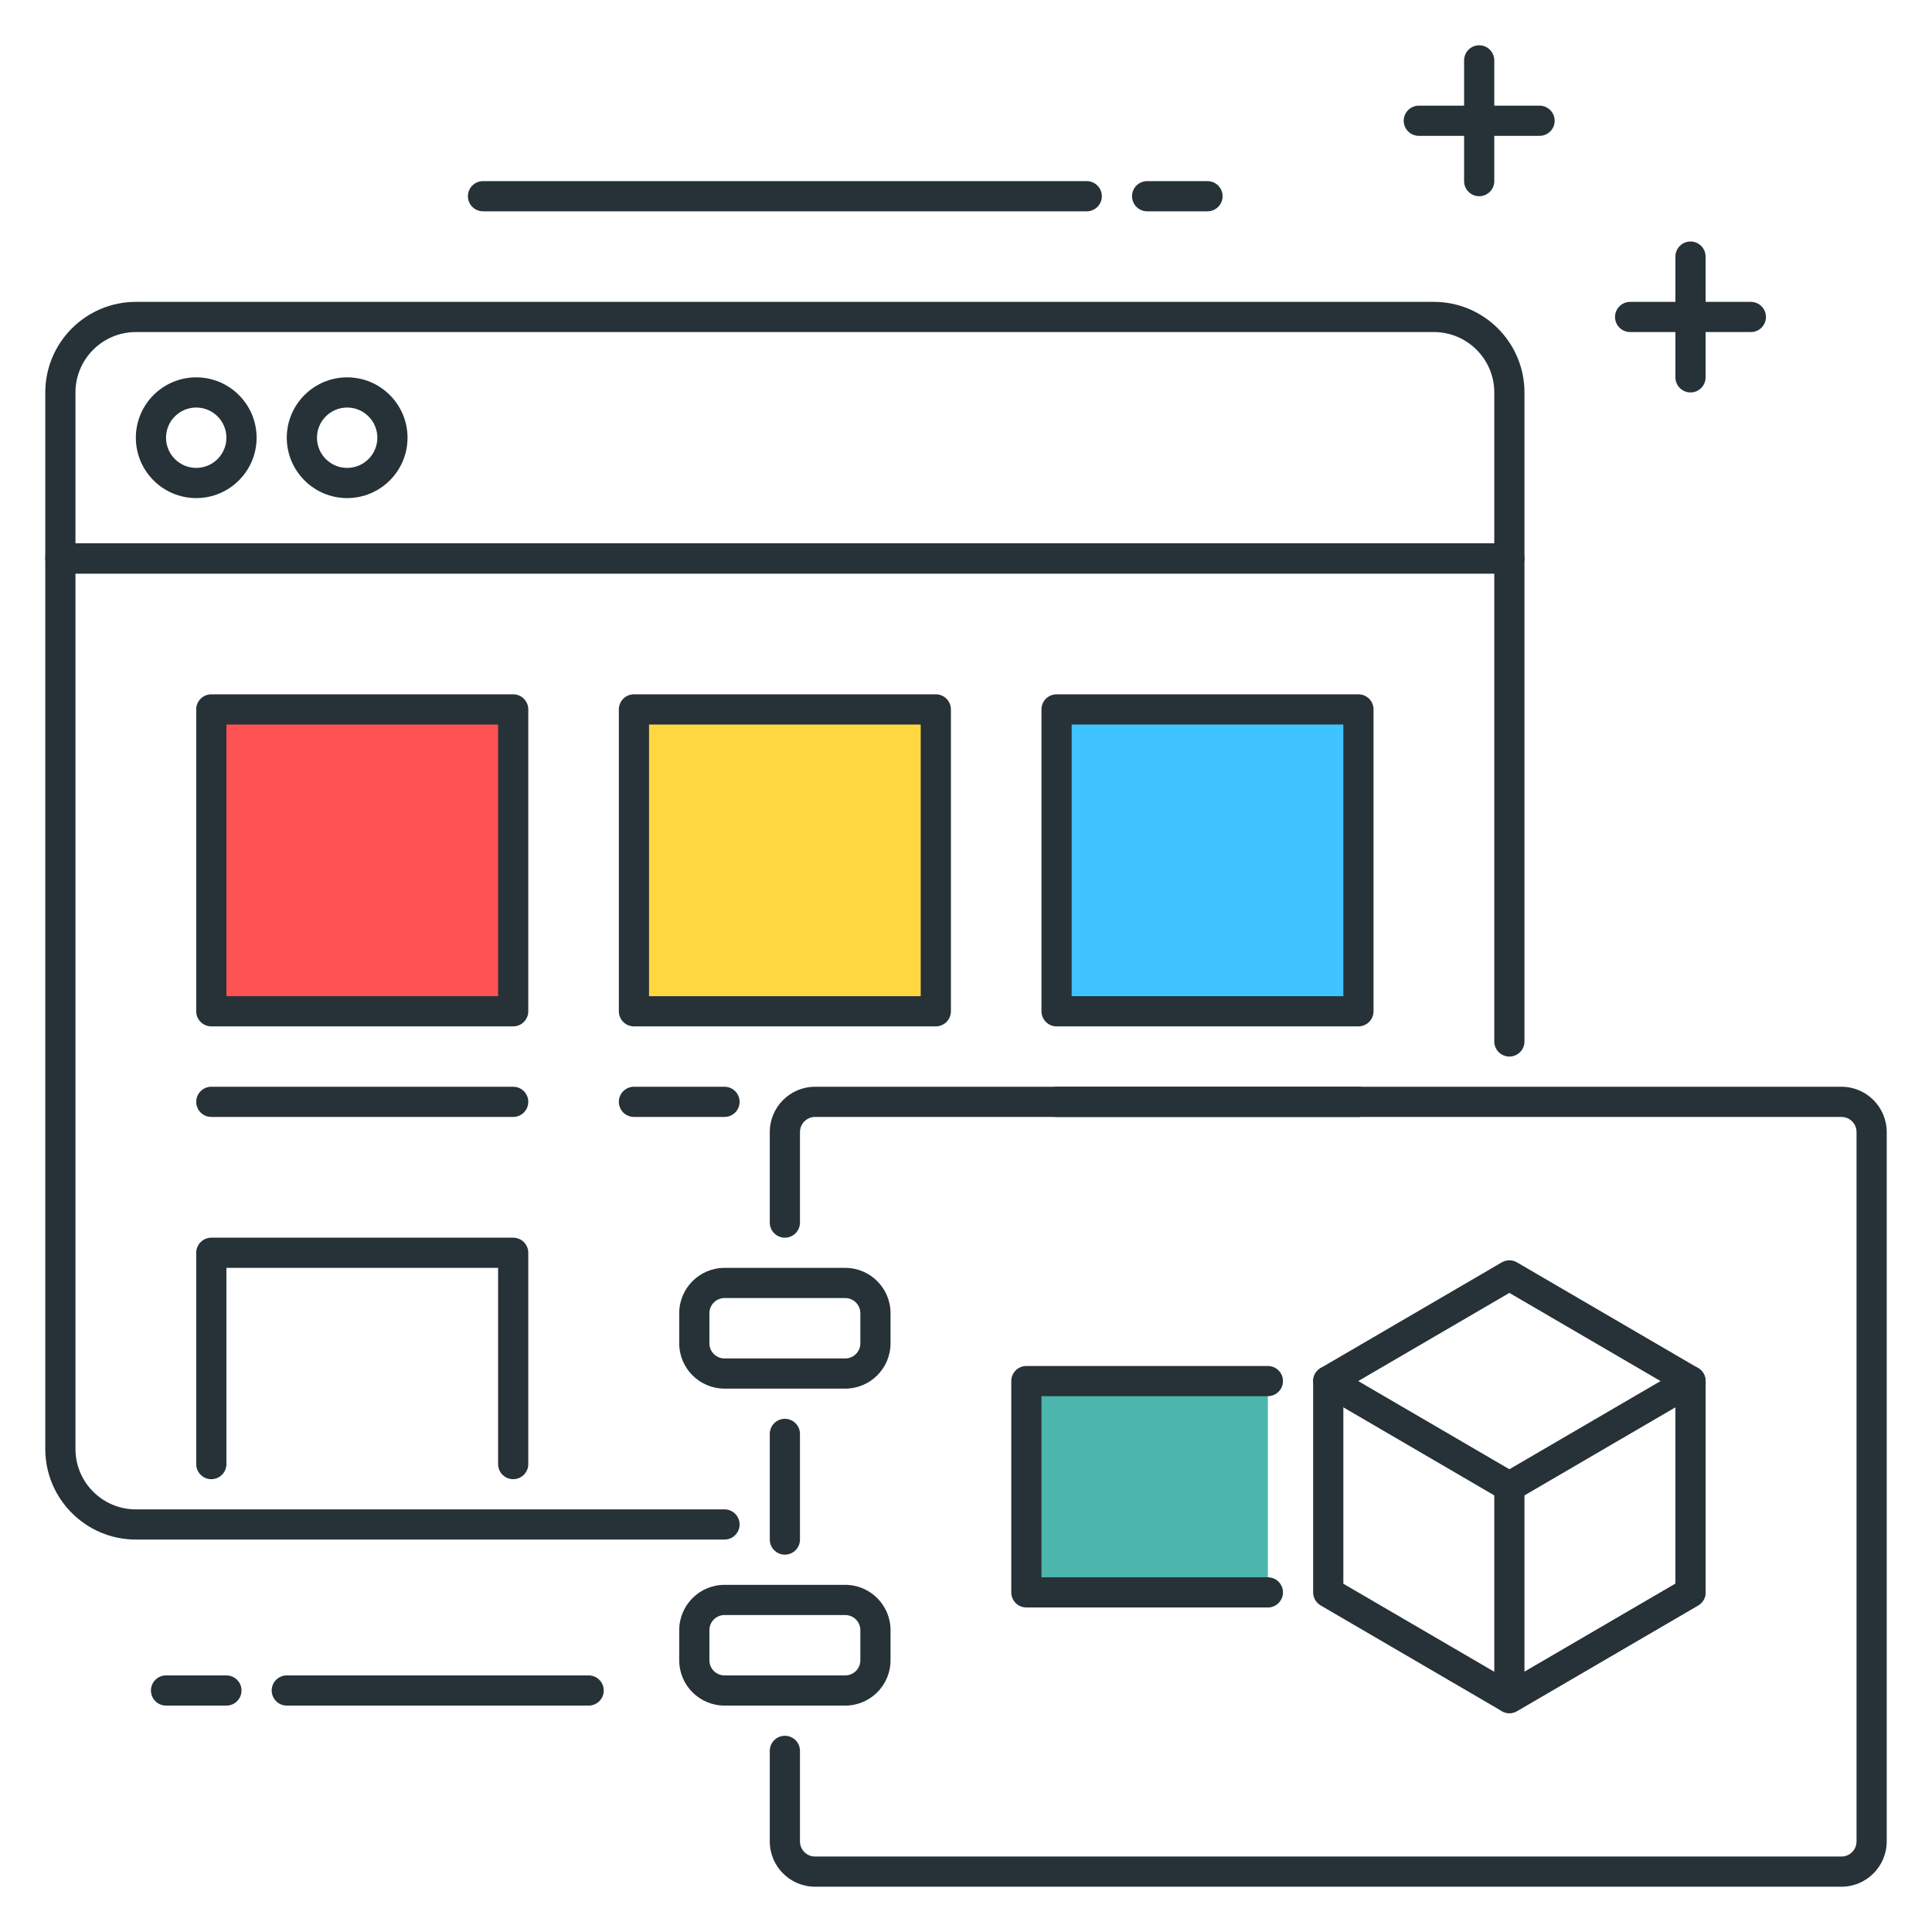 <?xml version="1.0" encoding="utf-8"?>
<!-- Generator: Adobe Illustrator 21.1.0, SVG Export Plug-In . SVG Version: 6.00 Build 0)  -->
<svg version="1.1" id="Layer_1" xmlns="http://www.w3.org/2000/svg" xmlns:xlink="http://www.w3.org/1999/xlink" x="0px" y="0px"
	 viewBox="0 0 64 64" style="enable-background:new 0 0 64 64;" xml:space="preserve">
<style type="text/css">
	.st0{fill:#263238;}
	.st1{fill:#FFD740;}
	.st2{fill:#40C4FF;}
	.st3{fill:#FF5252;}
	.st4{fill:#4DB6AC;}
	.st5{fill:#FFFFFF;}
	.st6{fill:#37474F;}
	.st7{fill:#4FC3F7;}
</style>
<g>
	<g>
		<path class="st0" d="M50,19H2c-0.276,0-0.5-0.224-0.5-0.5V13c0-1.654,1.346-3,3-3h43c1.654,0,3,1.346,3,3v5.5
			C50.5,18.776,50.276,19,50,19z M2.5,18h47v-5c0-1.103-0.897-2-2-2h-43c-1.103,0-2,0.897-2,2V18z"/>
	</g>
	<g>
		<path class="st0" d="M6.5,16.5c-1.103,0-2-0.897-2-2s0.897-2,2-2s2,0.897,2,2S7.603,16.5,6.5,16.5z M6.5,13.5
			c-0.551,0-1,0.448-1,1s0.449,1,1,1s1-0.448,1-1S7.051,13.5,6.5,13.5z"/>
	</g>
	<g>
		<path class="st0" d="M11.5,16.5c-1.103,0-2-0.897-2-2s0.897-2,2-2s2,0.897,2,2S12.603,16.5,11.5,16.5z M11.5,13.5
			c-0.551,0-1,0.448-1,1s0.449,1,1,1s1-0.448,1-1S12.051,13.5,11.5,13.5z"/>
	</g>
	<g>
		<path class="st0" d="M51,4.5h-4c-0.276,0-0.5-0.224-0.5-0.5s0.224-0.5,0.5-0.5h4c0.276,0,0.5,0.224,0.5,0.5S51.276,4.5,51,4.5z"/>
	</g>
	<g>
		<path class="st0" d="M49,6.5c-0.276,0-0.5-0.224-0.5-0.5V2c0-0.276,0.224-0.5,0.5-0.5s0.5,0.224,0.5,0.5v4
			C49.5,6.276,49.276,6.5,49,6.5z"/>
	</g>
	<g>
		<path class="st0" d="M58,11h-4c-0.276,0-0.5-0.224-0.5-0.5S53.724,10,54,10h4c0.276,0,0.5,0.224,0.5,0.5S58.276,11,58,11z"/>
	</g>
	<g>
		<path class="st0" d="M56,13c-0.276,0-0.5-0.224-0.5-0.5v-4C55.5,8.224,55.724,8,56,8s0.5,0.224,0.5,0.5v4
			C56.5,12.776,56.276,13,56,13z"/>
	</g>
	<g>
		<path class="st0" d="M7.5,56.5h-2C5.224,56.5,5,56.276,5,56s0.224-0.5,0.5-0.5h2C7.776,55.5,8,55.724,8,56S7.776,56.5,7.5,56.5z"
			/>
	</g>
	<g>
		<path class="st0" d="M19.5,56.5h-10C9.224,56.5,9,56.276,9,56s0.224-0.5,0.5-0.5h10c0.276,0,0.5,0.224,0.5,0.5
			S19.776,56.5,19.5,56.5z"/>
	</g>
	<g>
		<path class="st0" d="M40,7h-2c-0.276,0-0.5-0.224-0.5-0.5S37.724,6,38,6h2c0.276,0,0.5,0.224,0.5,0.5S40.276,7,40,7z"/>
	</g>
	<g>
		<path class="st0" d="M36,7H16c-0.276,0-0.5-0.224-0.5-0.5S15.724,6,16,6h20c0.276,0,0.5,0.224,0.5,0.5S36.276,7,36,7z"/>
	</g>
	<g>
		<path class="st0" d="M28,46h-4c-0.827,0-1.5-0.673-1.5-1.5v-1c0-0.827,0.673-1.5,1.5-1.5h4c0.827,0,1.5,0.673,1.5,1.5v1
			C29.5,45.327,28.827,46,28,46z M24,43c-0.276,0-0.5,0.225-0.5,0.5v1c0,0.275,0.224,0.5,0.5,0.5h4c0.276,0,0.5-0.225,0.5-0.5v-1
			c0-0.275-0.224-0.5-0.5-0.5H24z"/>
	</g>
	<g>
		<path class="st0" d="M28,56.5h-4c-0.827,0-1.5-0.673-1.5-1.5v-1c0-0.827,0.673-1.5,1.5-1.5h4c0.827,0,1.5,0.673,1.5,1.5v1
			C29.5,55.827,28.827,56.5,28,56.5z M24,53.5c-0.276,0-0.5,0.225-0.5,0.5v1c0,0.275,0.224,0.5,0.5,0.5h4c0.276,0,0.5-0.225,0.5-0.5
			v-1c0-0.275-0.224-0.5-0.5-0.5H24z"/>
	</g>
	<g>
		<path class="st0" d="M61,62.5H27c-0.827,0-1.5-0.673-1.5-1.5v-3c0-0.276,0.224-0.5,0.5-0.5s0.5,0.224,0.5,0.5v3
			c0,0.275,0.224,0.5,0.5,0.5h34c0.276,0,0.5-0.225,0.5-0.5V37.5c0-0.275-0.224-0.5-0.5-0.5H27c-0.276,0-0.5,0.225-0.5,0.5v3
			c0,0.276-0.224,0.5-0.5,0.5s-0.5-0.224-0.5-0.5v-3c0-0.827,0.673-1.5,1.5-1.5h34c0.827,0,1.5,0.673,1.5,1.5V61
			C62.5,61.827,61.827,62.5,61,62.5z"/>
	</g>
	<g>
		<path class="st0" d="M26,51.5c-0.276,0-0.5-0.224-0.5-0.5v-3.5c0-0.276,0.224-0.5,0.5-0.5s0.5,0.224,0.5,0.5V51
			C26.5,51.276,26.276,51.5,26,51.5z"/>
	</g>
	<g>
		<path class="st0" d="M24,51H4.5c-1.654,0-3-1.346-3-3V18.5C1.5,18.224,1.724,18,2,18h48c0.276,0,0.5,0.224,0.5,0.5v16
			c0,0.276-0.224,0.5-0.5,0.5s-0.5-0.224-0.5-0.5V19h-47v29c0,1.103,0.897,2,2,2H24c0.276,0,0.5,0.224,0.5,0.5S24.276,51,24,51z"/>
	</g>
	<g>
		<rect x="7" y="23.5" class="st3" width="10" height="10"/>
		<path class="st0" d="M17,34H7c-0.276,0-0.5-0.224-0.5-0.5v-10C6.5,23.224,6.724,23,7,23h10c0.276,0,0.5,0.224,0.5,0.5v10
			C17.5,33.776,17.276,34,17,34z M7.5,33h9v-9h-9V33z"/>
	</g>
	<g>
		<path class="st0" d="M17,37H7c-0.276,0-0.5-0.224-0.5-0.5S6.724,36,7,36h10c0.276,0,0.5,0.224,0.5,0.5S17.276,37,17,37z"/>
	</g>
	<g>
		<rect x="21" y="23.5" class="st1" width="10" height="10"/>
		<path class="st0" d="M31,34H21c-0.276,0-0.5-0.224-0.5-0.5v-10c0-0.276,0.224-0.5,0.5-0.5h10c0.276,0,0.5,0.224,0.5,0.5v10
			C31.5,33.776,31.276,34,31,34z M21.5,33h9v-9h-9V33z"/>
	</g>
	<g>
		<path class="st0" d="M24,37h-3c-0.276,0-0.5-0.224-0.5-0.5S20.724,36,21,36h3c0.276,0,0.5,0.224,0.5,0.5S24.276,37,24,37z"/>
	</g>
	<g>
		<rect x="35" y="23.5" class="st2" width="10" height="10"/>
		<path class="st0" d="M45,34H35c-0.276,0-0.5-0.224-0.5-0.5v-10c0-0.276,0.224-0.5,0.5-0.5h10c0.276,0,0.5,0.224,0.5,0.5v10
			C45.5,33.776,45.276,34,45,34z M35.5,33h9v-9h-9V33z"/>
	</g>
	<g>
		<path class="st0" d="M45,37H35c-0.276,0-0.5-0.224-0.5-0.5S34.724,36,35,36h10c0.276,0,0.5,0.224,0.5,0.5S45.276,37,45,37z"/>
	</g>
	<g>
		<path class="st0" d="M17,49c-0.276,0-0.5-0.224-0.5-0.5V42h-9v6.5C7.5,48.776,7.276,49,7,49s-0.5-0.224-0.5-0.5v-7
			C6.5,41.224,6.724,41,7,41h10c0.276,0,0.5,0.224,0.5,0.5v7C17.5,48.776,17.276,49,17,49z"/>
	</g>
	<g>
		<path class="st0" d="M50,56.75c-0.087,0-0.174-0.022-0.252-0.068l-6-3.5c-0.154-0.09-0.248-0.254-0.248-0.432v-7
			c0-0.178,0.094-0.342,0.248-0.432l6-3.5c0.155-0.092,0.349-0.092,0.504,0l6,3.5c0.154,0.09,0.248,0.254,0.248,0.432v7
			c0,0.178-0.094,0.342-0.248,0.432l-6,3.5C50.174,56.728,50.087,56.75,50,56.75z M44.5,52.463l5.5,3.208l5.5-3.208v-6.426
			L50,42.829l-5.5,3.208V52.463z"/>
	</g>
	<g>
		<polyline class="st4" points="42,45.75 34,45.75 34,52.75 42,52.75 		"/>
		<path class="st0" d="M42,53.25h-8c-0.276,0-0.5-0.224-0.5-0.5v-7c0-0.276,0.224-0.5,0.5-0.5h8c0.276,0,0.5,0.224,0.5,0.5
			s-0.224,0.5-0.5,0.5h-7.5v6H42c0.276,0,0.5,0.224,0.5,0.5S42.276,53.25,42,53.25z"/>
	</g>
	<g>
		<path class="st0" d="M50,56.75c-0.086,0-0.172-0.022-0.249-0.066c-0.155-0.089-0.251-0.255-0.251-0.434v-7
			c0-0.178,0.094-0.342,0.248-0.432l6-3.5c0.154-0.091,0.346-0.091,0.501-0.002S56.5,45.571,56.5,45.75v7
			c0,0.178-0.094,0.342-0.248,0.432l-6,3.5C50.174,56.728,50.087,56.75,50,56.75z M50.5,49.537v5.843l5-2.917V46.62L50.5,49.537z"/>
	</g>
	<g>
		<line class="st4" x1="50" y1="49.25" x2="44" y2="45.75"/>
		<path class="st0" d="M50,49.75c-0.085,0-0.172-0.021-0.251-0.068l-6-3.5c-0.238-0.139-0.319-0.445-0.18-0.684
			c0.14-0.238,0.446-0.32,0.684-0.18l6,3.5c0.238,0.139,0.319,0.445,0.18,0.684C50.339,49.661,50.171,49.75,50,49.75z"/>
	</g>
</g>
</svg>
